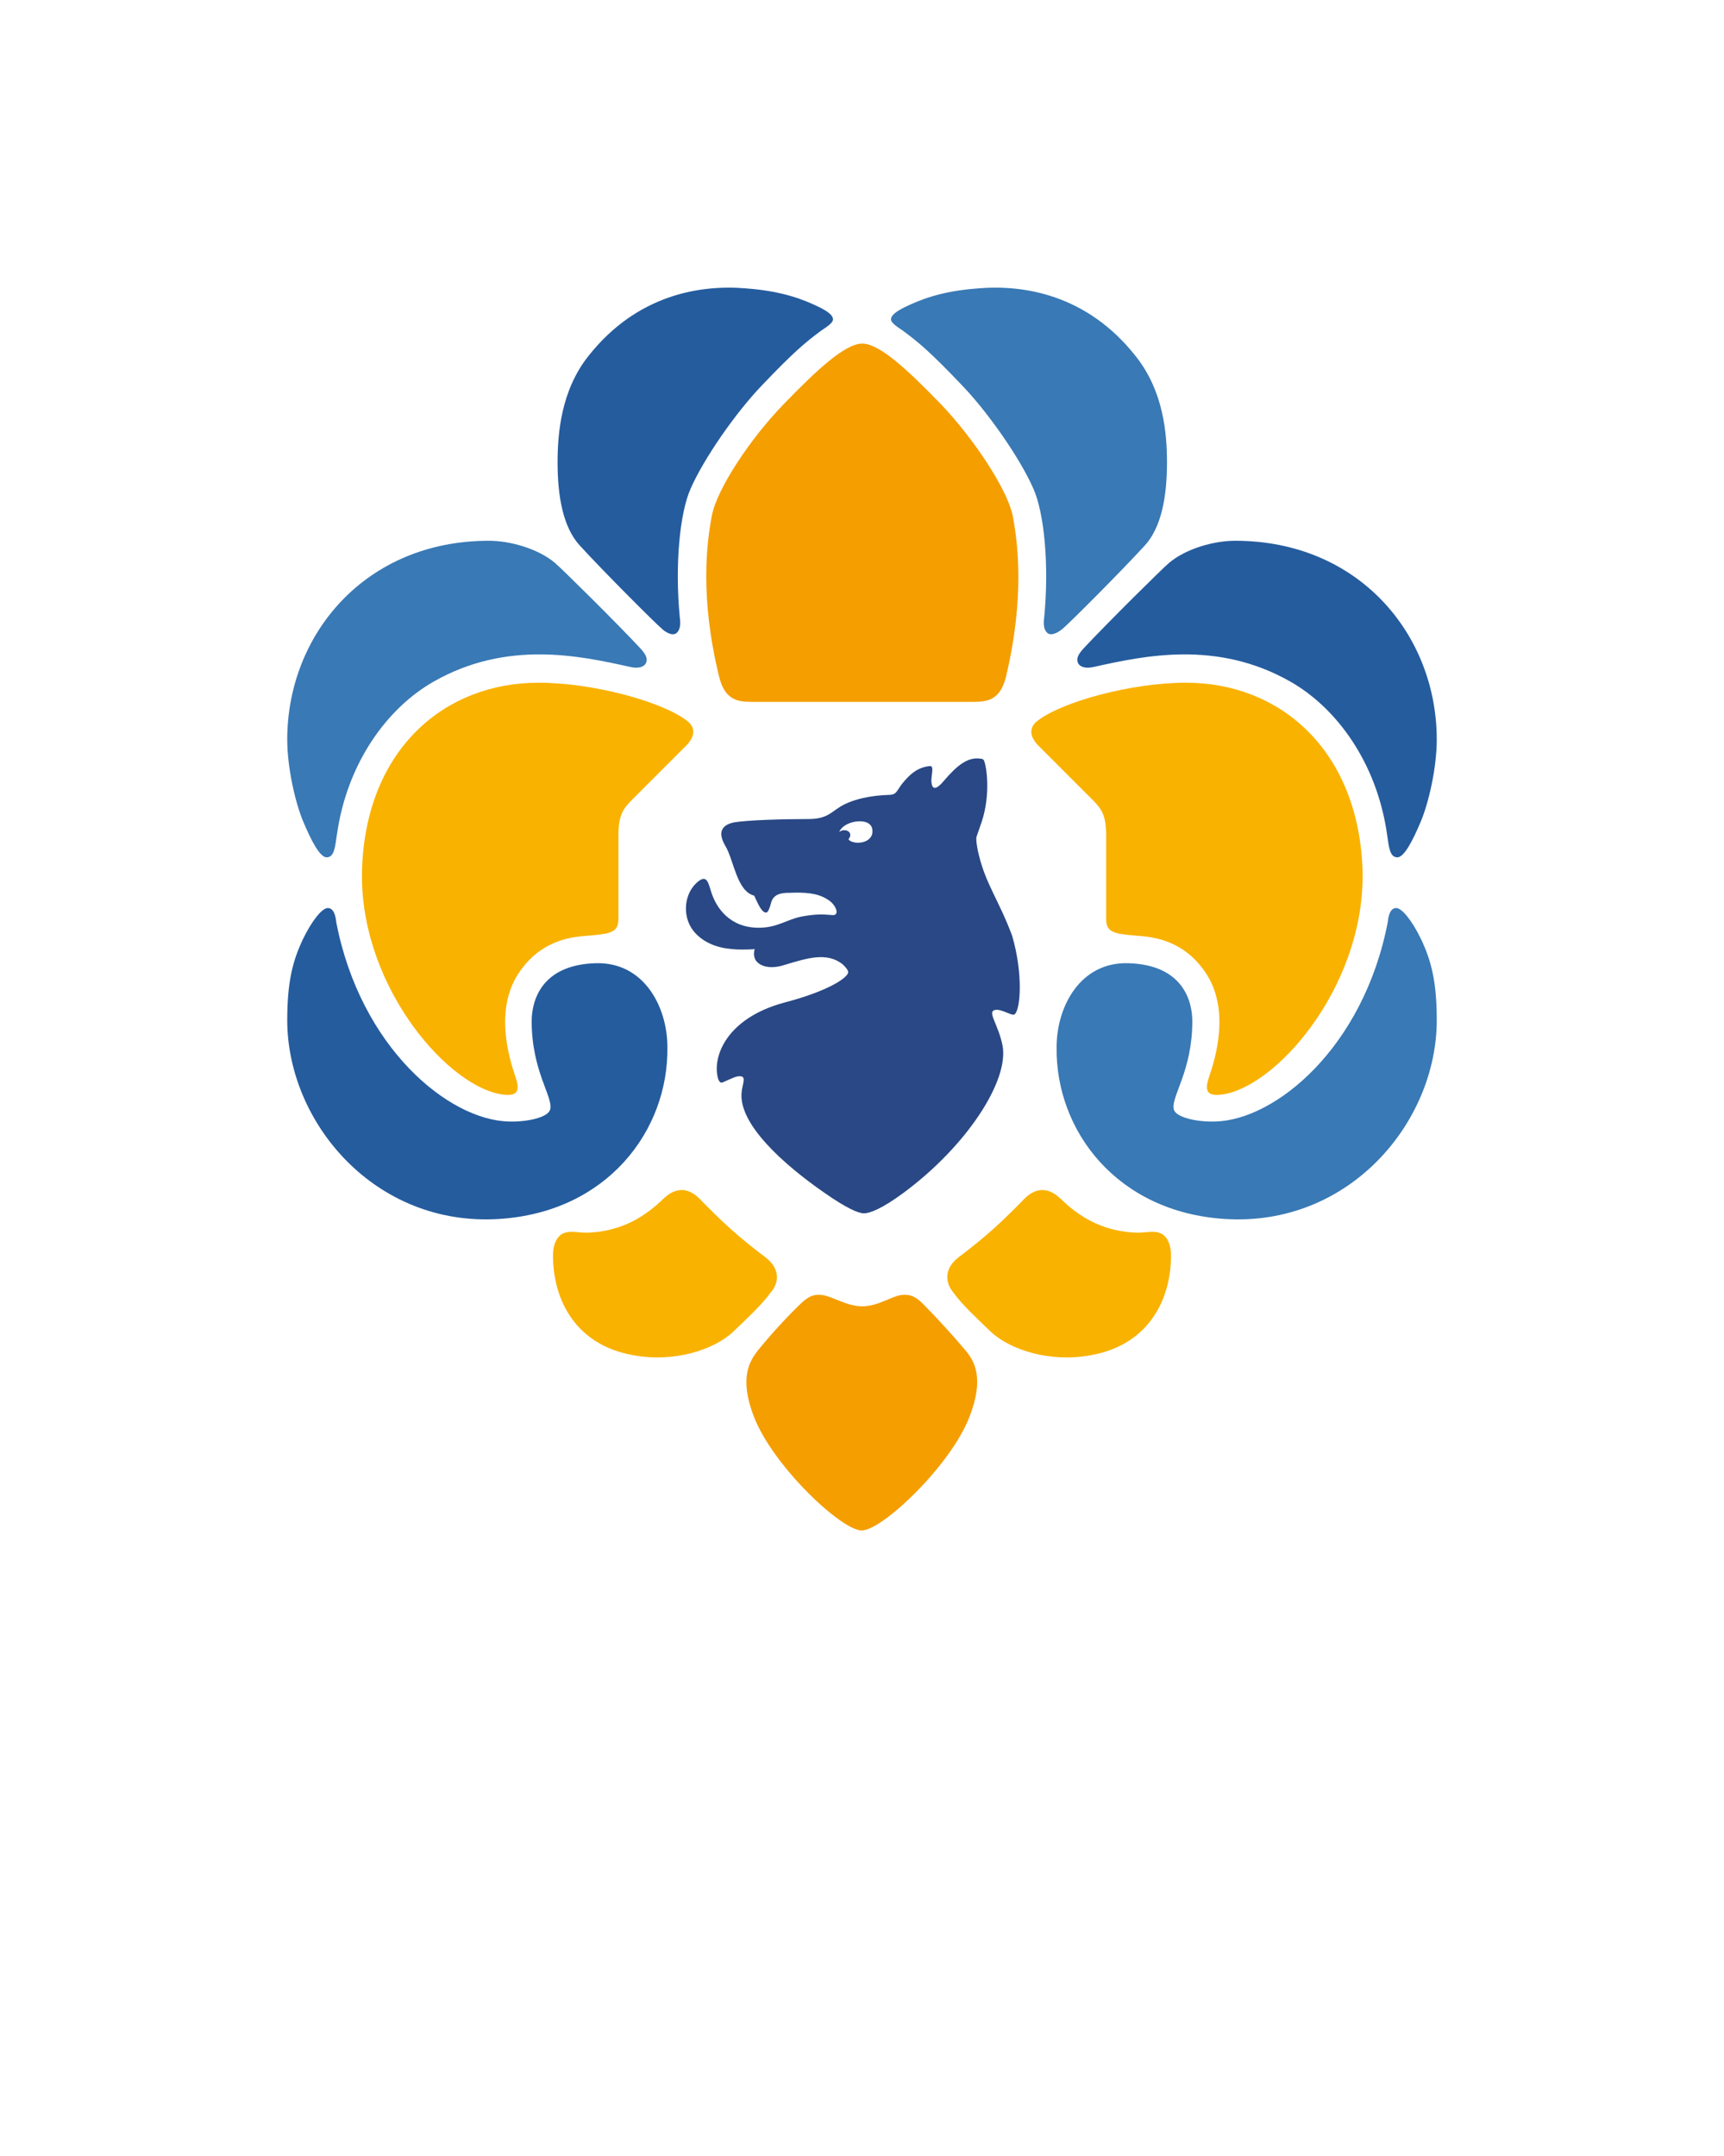 <?xml version="1.0" encoding="UTF-8" standalone="no"?>
<!-- Generator: Adobe Illustrator 20.1.0, SVG Export Plug-In . SVG Version: 6.00 Build 0)  -->

<svg
   version="1.1"
   id="artwork"
   x="0px"
   y="0px"
   viewBox="0 0 306.1 382.7"
   enable-background="new 0 0 306.1 382.7"
   xml:space="preserve"
   sodipodi:docname="SKAUT_netext_barva.svg"
   inkscape:version="1.4 (86a8ad7, 2024-10-11)"
   xmlns:inkscape="http://www.inkscape.org/namespaces/inkscape"
   xmlns:sodipodi="http://sodipodi.sourceforge.net/DTD/sodipodi-0.dtd"
   xmlns="http://www.w3.org/2000/svg"
   xmlns:svg="http://www.w3.org/2000/svg"><defs
   id="defs21" /><sodipodi:namedview
   id="namedview21"
   pagecolor="#ffffff"
   bordercolor="#000000"
   borderopacity="0.25"
   inkscape:showpageshadow="2"
   inkscape:pageopacity="0.0"
   inkscape:pagecheckerboard="0"
   inkscape:deskcolor="#d1d1d1"
   inkscape:zoom="2.1296054"
   inkscape:cx="153.08"
   inkscape:cy="191.35001"
   inkscape:window-width="1920"
   inkscape:window-height="1017"
   inkscape:window-x="-8"
   inkscape:window-y="-8"
   inkscape:window-maximized="1"
   inkscape:current-layer="g21" />
<g
   id="g21">
	<rect
   y="0"
   fill="none"
   width="306.1"
   height="306.1"
   id="rect1"
   x="0"
   style="stroke-width:0.911" />
	<g
   id="g20">
		<g
   id="g15">
			<g
   id="g14">
				<path
   fill="#294885"
   d="M173.8,151.8c-0.2-0.7-0.6-2.8-0.4-3.3c0.2-0.6,0.6-1.7,0.9-2.6c1.6-4.8,0.9-9.8,0.4-10.9      c-0.1-0.2-0.3-0.3-0.5-0.3c-2.3-0.4-4.2,1.1-6.6,3.9c-0.9,1.1-2,2-2.2,0.4c-0.2-1,0.6-3.1-0.3-3c-2.2,0.2-3.6,1.5-4.9,3.1      c-1,1.3-1,1.9-2.1,2c-2.2,0.1-3.2,0.2-5,0.6c-1.7,0.4-3.2,1-4.2,1.7c-1.3,0.8-2.2,2-5.3,2c-4.8,0-11,0.2-13.3,0.6      c-2.4,0.5-2.8,2-1.5,4.2c1.5,2.5,2,8,5.1,8.8c0.8,1.7,1.4,3.1,2.2,3c0.3-0.1,0.6-0.9,0.8-1.7c0.4-1.7,2.1-1.8,3.2-1.8      c2.8-0.1,4.9,0,6.7,1.1c1.3,0.7,1.9,2,1.7,2.5c-0.4,0.9-1.3-0.3-6.1,0.6c-2.7,0.5-4.3,2-7.7,2c-5.1,0-7.6-3.5-8.5-6.6      c-0.5-1.6-0.8-3-2.6-1.3c-2.3,2.2-2.5,6.4-0.1,8.9c1.6,1.7,3.9,2.6,6.6,2.8c0.8,0.1,2.5,0.1,3.9,0c0,0-0.4,1.1,0.2,2      c0.6,0.9,2.3,1.7,5.1,0.8c4-1.2,7.4-2.3,10.2-0.2c0.5,0.4,1.1,1.1,1.1,1.5c0,0.8-3,3.2-11.4,5.4c-10.3,2.8-12.8,9.7-11.7,13.5      c0.1,0.3,0.3,0.7,0.6,0.7s1.9-0.9,2.8-1.1c1.8-0.3,1,1,0.8,2.6c-0.8,5.7,7.4,13,14.6,18c4,2.8,6.1,3.7,7.1,3.7s3.2-0.8,7.1-3.7      c11.2-8.3,18.7-19.9,17.5-26.1c-0.7-3.5-2.5-5.7-1.6-6.2c1-0.6,3.2,1,3.7,0.7c1.1-0.7,1.6-7.2-0.4-14      C177.3,159.7,175.1,157.1,173.8,151.8z M152.6,149.6c-1,0.1-2.1-0.4-1.9-0.7c0.1-0.1,0.4-0.5,0.2-1c-0.3-0.6-1.3-0.7-1.9-0.2      c0.5-1.2,2.2-1.9,3.6-1.9c2,0,2.4,1.1,2.3,2C154.8,148.8,153.9,149.5,152.6,149.6z"
   id="path1" />
				<g
   id="g4">
					<path
   fill="#3979B5"
   d="M59.8,148.3c1.8-13,9.1-22.7,17.2-27.3c13-7.4,25.9-4.6,34.9-2.6c1.3,0.3,2.4,0.1,2.8-0.7       c0.3-0.7,0.1-1.4-1-2.6c-4.2-4.5-14-14.2-15.2-15.2c-3-2.5-7.9-3.9-11.7-3.9c-22,0-35.8,16.7-35.8,35.3       c0,4.9,1.4,11.2,2.9,14.7c1.4,3.3,2.9,6.2,4.1,6.2C59.4,152.2,59.5,150.2,59.8,148.3z"
   id="path2" />
					<path
   fill="#3979B5"
   d="M186,112.4c-0.6-0.5-0.8-1.4-0.6-2.8c0.9-9.3,0-18.5-1.9-22.8c-2.4-5.5-8.1-13.6-12.6-18.3       c-5.8-6.1-7.9-7.8-10.6-9.8c-0.7-0.5-2.1-1.3-2.1-2c0-0.8,1.1-1.5,2.5-2.2c2.5-1.2,6.2-2.8,12.9-3.3c8-0.7,19.4,1,28.1,12.1       c4.9,6.2,5.5,13.7,5.5,18.8c0,6.1-1,11.5-3.9,14.7c-4.3,4.7-13.4,13.8-14.6,14.8C188.1,112.1,186.8,113,186,112.4z"
   id="path3" />
					<path
   fill="#3979B5"
   d="M217.5,216.4c22,1.4,37.6-17.1,37.6-35.3c0-6.9-1-10.6-2.8-14.4c-1.6-3.3-3.4-5.5-4.4-5.5       c-1.1,0-1.4,1.5-1.5,2.5c-4.3,22.3-20,35.2-30.7,35.4c-3.1,0.1-7-0.7-7.3-2.2c-0.5-2.2,3.3-6.8,3.3-15.6       c0-3.5-1.6-10-11.3-10.3c-8.6-0.3-12.8,7.7-12.8,14.9C187.4,200.7,198.3,215.2,217.5,216.4z"
   id="path4" />
				</g>
				<g
   id="g7">
					<path
   fill="#255C9E"
   d="M88.6,216.4c-22,1.4-37.6-17.1-37.6-35.3c0-6.9,1-10.6,2.8-14.4c1.6-3.3,3.4-5.5,4.4-5.5       c1.1,0,1.4,1.5,1.5,2.5c4.3,22.3,20,35.2,30.7,35.4c3.1,0.1,7-0.7,7.3-2.2c0.5-2.2-3.3-6.8-3.3-15.6c0-3.5,1.6-10,11.3-10.3       c8.6-0.3,12.8,7.7,12.8,14.9C118.7,200.7,107.8,215.2,88.6,216.4z"
   id="path5" />
					<path
   fill="#255C9E"
   d="M120.1,112.4c0.6-0.5,0.8-1.4,0.6-2.8c-0.9-9.3,0-18.5,1.9-22.8c2.4-5.5,8.1-13.6,12.6-18.3       c5.8-6.1,7.9-7.8,10.6-9.8c0.7-0.5,2.1-1.3,2.1-2c0-0.8-1.1-1.5-2.5-2.2c-2.5-1.2-6.2-2.8-12.9-3.3c-8-0.7-19.4,1-28.1,12.1       C99.6,69.4,99,77,99,82.1c0,6.1,1,11.5,3.9,14.7c4.3,4.7,13.4,13.8,14.6,14.8C118,112.1,119.3,113,120.1,112.4z"
   id="path6" />
					<path
   fill="#255C9E"
   d="M246.3,148.3c-1.8-13-9.1-22.7-17.2-27.3c-13-7.4-25.9-4.6-34.9-2.6c-1.3,0.3-2.4,0.1-2.8-0.7       c-0.3-0.7-0.1-1.4,1-2.6c4.2-4.5,14-14.2,15.2-15.2c3-2.5,7.9-3.9,11.7-3.9c22,0,35.8,16.7,35.8,35.3c0,4.9-1.4,11.2-2.9,14.7       c-1.4,3.3-2.9,6.2-4.1,6.2C246.7,152.2,246.6,150.2,246.3,148.3z"
   id="path7" />
				</g>
				<g
   id="g11">
					<path
   fill="#F9B200"
   d="M95.6,121.2c9.8,0,22,3.4,26.3,6.7c1.4,1,1.8,2.6-0.1,4.5c-2.5,2.5-7.5,7.5-9.5,9.5       c-1.8,1.8-2.5,2.9-2.5,6.6c0,5.6,0,12.2,0,14.6c0,1.8-0.7,2.5-3.3,2.8c-0.7,0.1-2,0.2-3.1,0.3c-3.5,0.3-8.1,1.6-11.4,6.7       c-4.2,6.5-1.6,15-0.5,18.2c0.8,2.4,0.7,3.8-2.9,3.1c-9.9-2-25.2-20.2-24.3-40.4C65.2,132.9,79,121.2,95.6,121.2z"
   id="path8" />
					<path
   fill="#F9B200"
   d="M210.6,121.2c-9.8,0-22,3.4-26.3,6.7c-1.4,1-1.8,2.6,0.1,4.5c2.5,2.5,7.5,7.5,9.5,9.5       c1.8,1.8,2.5,2.9,2.5,6.6c0,5.6,0,12.2,0,14.6c0,1.8,0.7,2.5,3.3,2.8c0.7,0.1,2,0.2,3.1,0.3c3.5,0.3,8.1,1.6,11.4,6.7       c4.2,6.5,1.6,15,0.5,18.2c-0.8,2.4-0.7,3.8,2.9,3.1c9.9-2,25.2-20.2,24.3-40.4C240.9,132.9,227.1,121.2,210.6,121.2z"
   id="path9" />
					<path
   fill="#F9B200"
   d="M170.2,223.2c4.9-3.7,7.6-6.2,11.7-10.4c1.9-1.9,4.1-2.2,6.4,0c3.2,3.1,7.1,5.6,12.8,6       c2.3,0.2,3.5-0.5,5.1,0.2c0.8,0.4,1.6,1.5,1.7,3.4c0.2,7.5-3.4,16.3-14.3,18.2c-7.1,1.3-14.2-0.9-17.7-4.2       c-2.4-2.3-5.1-4.8-6.6-6.9C167.7,227.6,167.7,225.1,170.2,223.2z"
   id="path10" />
					<path
   fill="#F9B200"
   d="M135.9,223.2c-4.9-3.7-7.6-6.2-11.7-10.4c-1.9-1.9-4.1-2.2-6.4,0c-3.2,3.1-7.1,5.6-12.8,6       c-2.3,0.2-3.5-0.5-5.1,0.2c-0.8,0.4-1.6,1.5-1.7,3.4c-0.2,7.5,3.4,16.3,14.3,18.2c7.1,1.3,14.2-0.9,17.7-4.2       c2.4-2.3,5.1-4.8,6.6-6.9C138.5,227.6,138.4,225.1,135.9,223.2z"
   id="path11" />
				</g>
				<g
   id="g13">
					<path
   fill="#F49E00"
   d="M126.4,91.5c0.9-4.7,6.8-13.6,12.6-19.6c5.9-6.1,11-10.9,14.1-10.9s8.2,4.8,14.1,10.9       c5.7,6,11.6,14.9,12.6,19.6c0.9,4.7,2.2,14.5-1.2,28.7c-1,4-3.2,4.4-5.7,4.4c-1.1,0-38.4,0-39.5,0c-2.5,0-4.7-0.4-5.7-4.4       C124.2,106,125.5,96.2,126.4,91.5z"
   id="path12" />
					<path
   fill="#F49E00"
   d="M153.1,231.9c2.8,0,5-1.7,6.9-2c1.6-0.2,2.7,0.3,4.1,1.8c2.1,2.1,5.2,5.5,7.3,8       c1.5,1.8,3.5,4.8,0.7,11.9c-3.4,8.7-15.5,20.1-19.1,20.1s-15.7-11.4-19.1-20.1c-2.8-7.1-0.7-10.1,0.7-11.9c2-2.5,5.1-5.9,7.3-8       c1.5-1.5,2.5-2,4.1-1.8C148,230.2,150.3,231.9,153.1,231.9z"
   id="path13" />
				</g>
			</g>
		</g>
		
	</g>
</g>
</svg>
